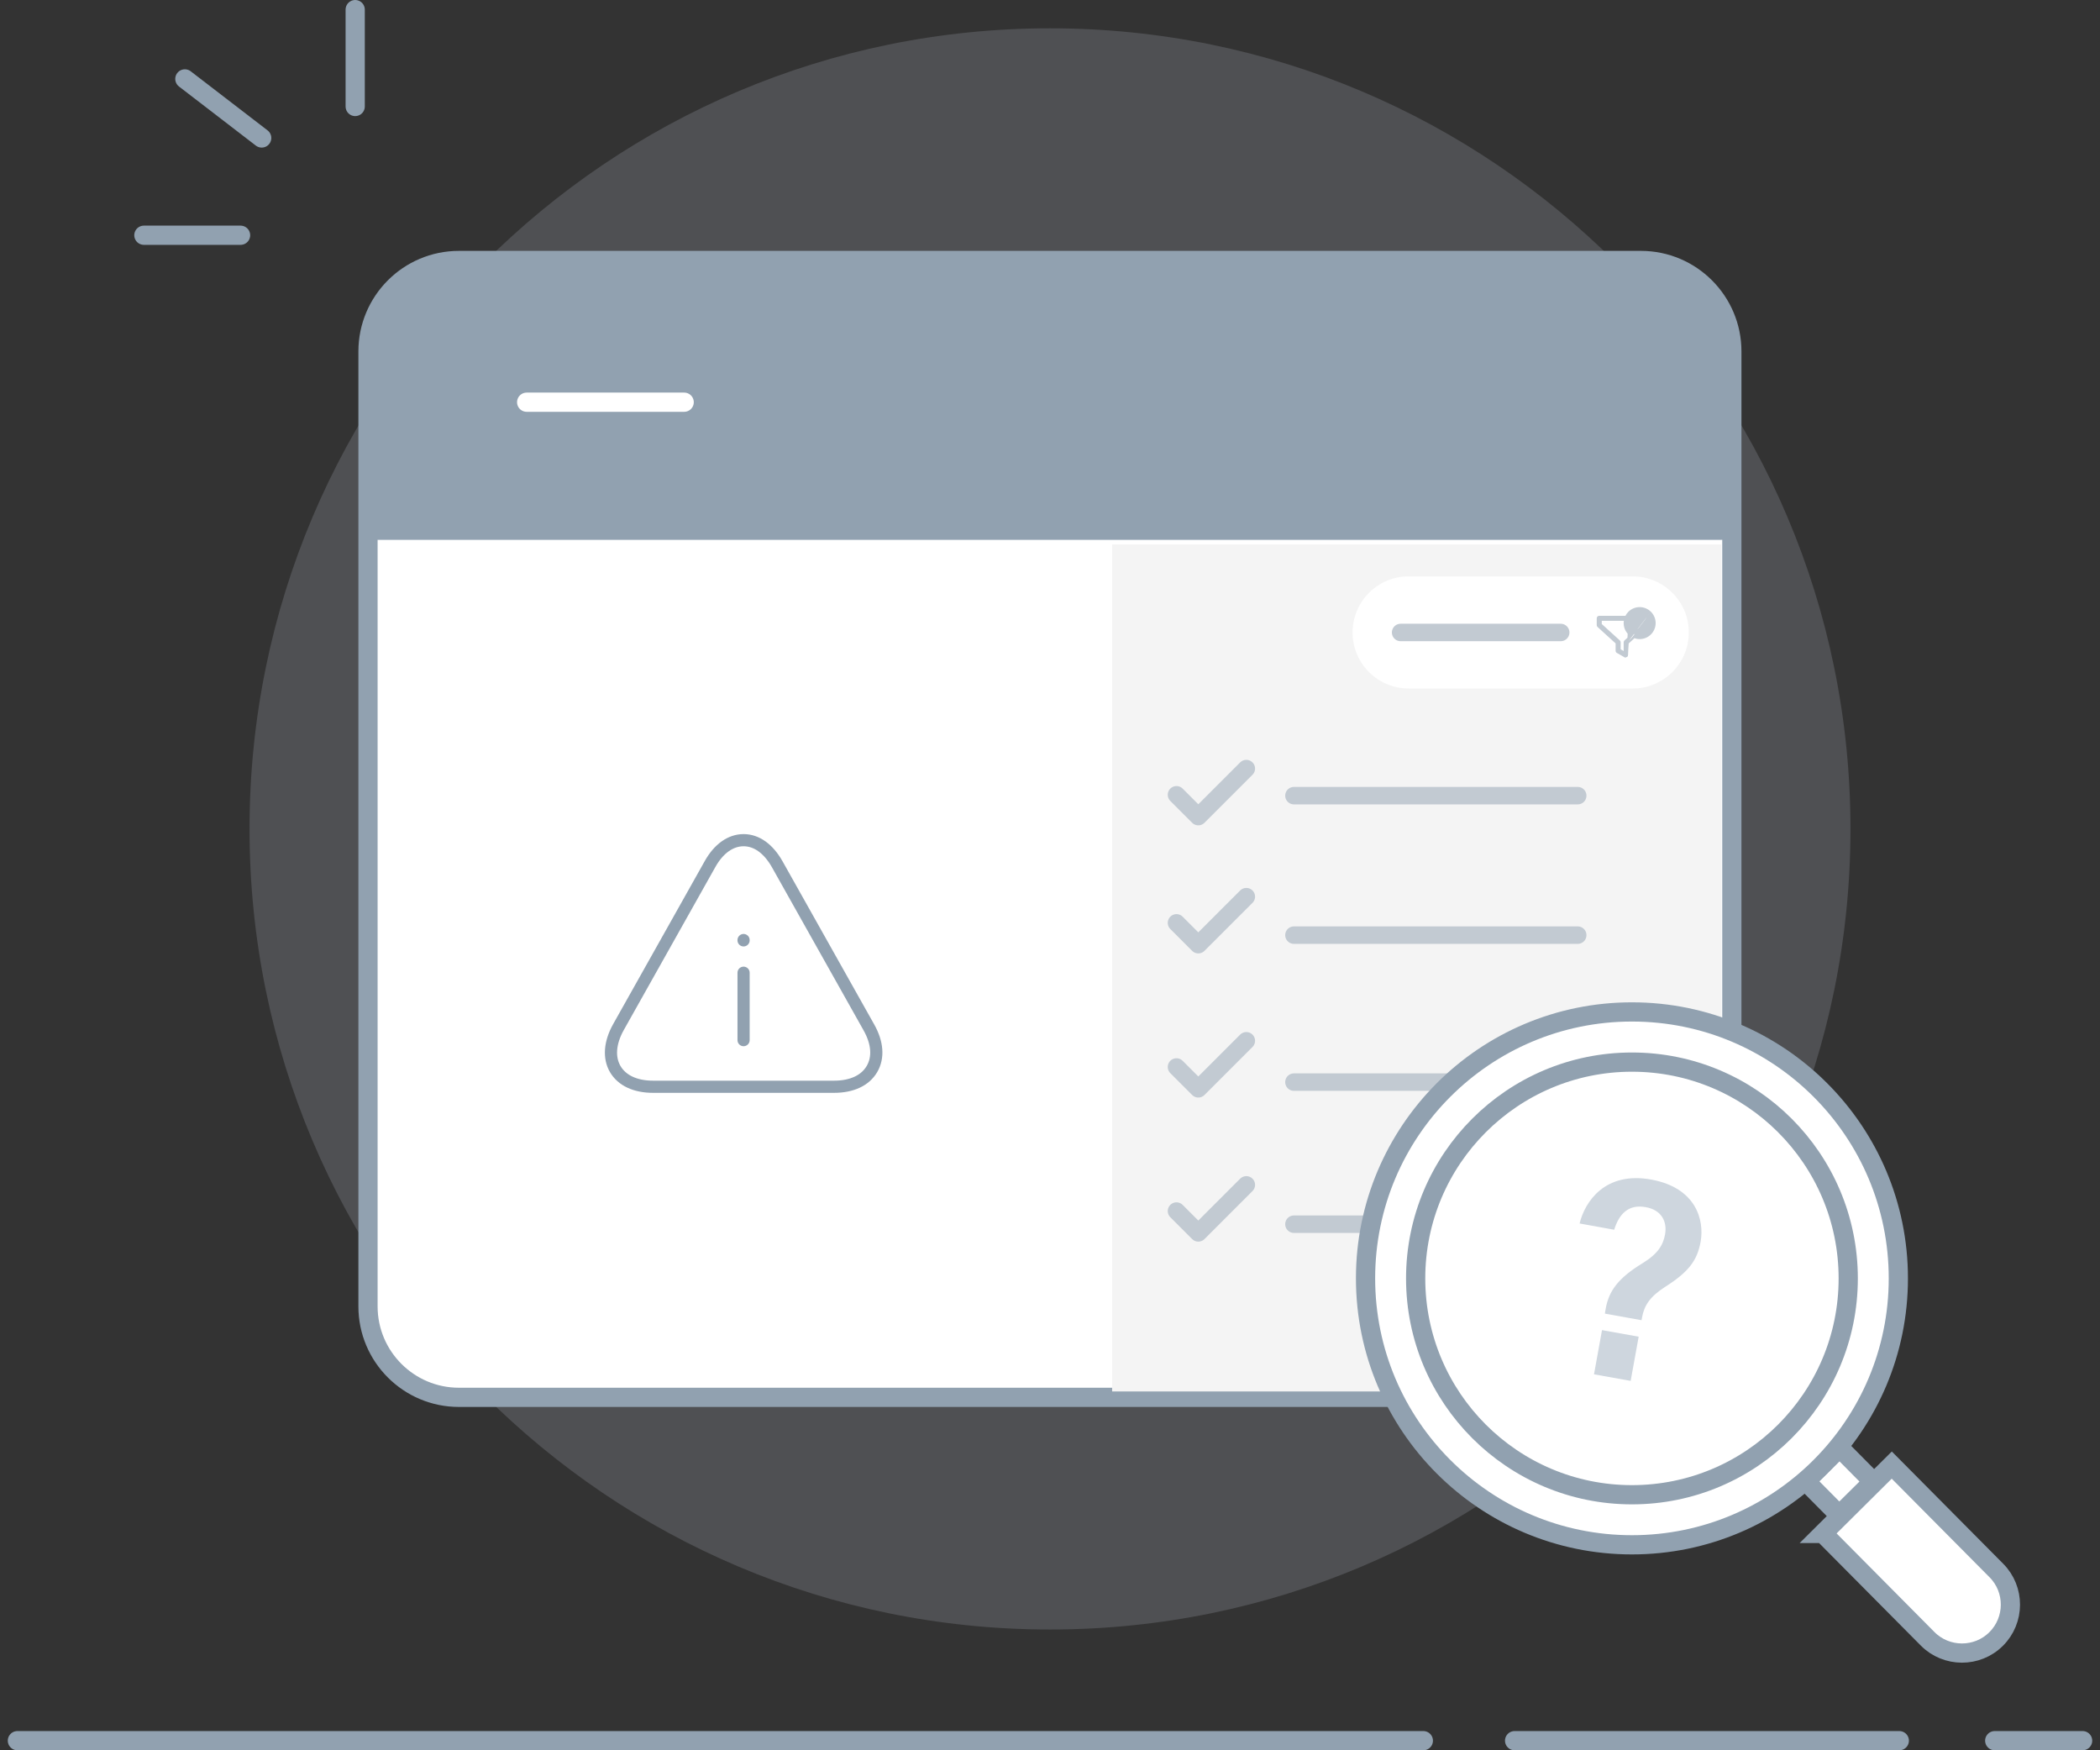 <svg width="180" height="150" viewBox="0 0 180 150" fill="none" xmlns="http://www.w3.org/2000/svg">
<rect x="0" y="0" width="180" height="150" fill="#333333" stroke="none"/>
<g clip-path="url(#clip0_4720_158680)">
<path d="M170.976 149.176H178.51" stroke="#91A1B0" stroke-width="1.647" stroke-linecap="round" stroke-linejoin="round"/>
<path d="M129.823 149.176H162.798" stroke="#91A1B0" stroke-width="1.647" stroke-linecap="round" stroke-linejoin="round"/>
<path d="M1.491 149.176H122.001" stroke="#91A1B0" stroke-width="1.647" stroke-linecap="round" stroke-linejoin="round"/>
<path opacity="0.2" d="M90 139.65C127.888 139.65 158.612 108.925 158.612 71.038C158.612 33.15 127.888 2.426 90 2.426C52.113 2.426 21.388 33.15 21.388 71.038C21.388 108.925 52.113 139.65 90 139.65Z" fill="#BEC6D2"/>
<path d="M39.337 22.324H140.649C144.944 22.324 148.444 25.81 148.444 30.119V111.959C148.444 116.254 144.958 119.753 140.649 119.753H39.337C35.042 119.753 31.543 116.268 31.543 111.959V30.119C31.543 25.823 35.028 22.324 39.337 22.324Z" fill="white" stroke="#91A1B0" stroke-width="1.647" stroke-miterlimit="10"/>
<path d="M38.719 23.246H141.377C144.78 23.246 147.552 26.018 147.552 29.421V45.696H32.407V29.558C32.407 26.073 35.234 23.246 38.719 23.246Z" fill="#91A1B0" stroke="#91A1B0" stroke-width="1.139" stroke-linecap="round" stroke-linejoin="round"/>
<path d="M58.644 34.469H45.142" stroke="white" stroke-width="1.647" stroke-miterlimit="10" stroke-linecap="round"/>
<path d="M12.332 20.16H20.62" stroke="#91A1B0" stroke-width="1.647" stroke-linecap="round" stroke-linejoin="round"/>
<path d="M30.445 0.824V9.126" stroke="#91A1B0" stroke-width="1.647" stroke-linecap="round" stroke-linejoin="round"/>
<path d="M15.845 6.762L22.431 11.825" stroke="#91A1B0" stroke-width="1.647" stroke-linecap="round" stroke-linejoin="round"/>
<path d="M55.983 93.136H71.489C73.012 93.136 74.165 92.601 74.741 91.613C75.317 90.625 75.221 89.363 74.467 88.032L66.617 74.062C65.863 72.731 64.847 72.004 63.736 72.004C62.624 72.004 61.595 72.731 60.854 74.062L53.005 88.032C52.264 89.363 52.168 90.639 52.73 91.613C53.307 92.601 54.459 93.136 55.983 93.136Z" fill="white" stroke="#91A1B0" stroke-width="1.043" stroke-miterlimit="10"/>
<path d="M63.735 83.363V89.14" stroke="#91A1B0" stroke-width="1.043" stroke-linecap="round" stroke-linejoin="round"/>
<path d="M63.735 80.562V80.59" stroke="#91A1B0" stroke-width="1.043" stroke-linecap="round" stroke-linejoin="round"/>
<path d="M147.538 46.656H95.325V119.248H147.538V46.656Z" fill="#F4F4F4"/>
<path d="M115.936 54.201C115.936 51.549 118.086 49.398 120.738 49.398H139.95C142.602 49.398 144.753 51.549 144.753 54.201C144.753 56.854 142.602 59.004 139.95 59.004H120.738C118.086 59.004 115.936 56.854 115.936 54.201Z" fill="white"/>
<path d="M141.429 52.513L141.429 52.512C141.201 52.285 140.888 52.145 140.542 52.145C140.196 52.145 139.882 52.285 139.654 52.513L139.488 56.161V55.088M141.429 52.513C141.657 52.74 141.797 53.054 141.797 53.4C141.797 53.746 141.657 54.059 141.429 54.287L141.429 54.287C141.201 54.514 140.888 54.655 140.542 54.655C140.374 54.655 140.214 54.622 140.068 54.562L139.488 55.088M141.429 52.513L141.47 52.472C141.708 52.709 141.855 53.038 141.855 53.4C141.855 53.762 141.708 54.09 141.47 54.327L141.47 54.328L141.47 54.328L141.47 54.328C141.232 54.566 140.904 54.713 140.542 54.713C140.379 54.713 140.223 54.683 140.08 54.629L139.546 55.114M141.429 52.513L141.47 52.472L141.469 52.471L141.469 52.471C141.232 52.234 140.904 52.087 140.542 52.087C140.18 52.087 139.852 52.234 139.613 52.472L139.613 52.472C139.51 52.576 139.423 52.697 139.359 52.831H137.078C136.991 52.831 136.92 52.902 136.92 52.989L136.92 52.989L136.92 53.574C136.92 53.574 136.92 53.574 136.92 53.574C136.92 53.574 136.92 53.574 136.92 53.574C136.92 53.617 136.937 53.66 136.972 53.691L136.972 53.691L138.539 55.114V55.77C138.539 55.833 138.575 55.888 138.628 55.913L139.309 56.298C139.309 56.298 139.309 56.298 139.309 56.298L139.309 56.298L139.338 56.248C139.386 56.276 139.447 56.259 139.475 56.21L139.546 55.114M139.488 55.088L139.527 55.131L139.546 55.114M139.488 55.088H139.546V55.114M139.956 53.622L140.055 53.72V53.72L140.239 53.904L140.239 53.905C140.301 53.966 140.401 53.966 140.463 53.904L140.463 53.905L140.466 53.901L141.136 53.11L141.136 53.11C141.193 53.043 141.184 52.943 141.118 52.887C141.051 52.831 140.951 52.839 140.894 52.906C140.894 52.906 140.894 52.906 140.894 52.906L140.342 53.559L140.181 53.397L140.18 53.397C140.118 53.336 140.018 53.335 139.956 53.397L139.956 53.398C139.894 53.459 139.894 53.56 139.956 53.622ZM139.608 53.052L139.613 53.041C139.663 52.91 139.74 52.793 139.838 52.695C140.018 52.516 140.267 52.404 140.542 52.404C140.817 52.404 141.066 52.516 141.246 52.696C141.426 52.876 141.538 53.125 141.538 53.4C141.538 53.675 141.426 53.924 141.246 54.104C141.066 54.284 140.817 54.396 140.542 54.396C140.267 54.396 140.018 54.284 139.838 54.104C139.657 53.924 139.546 53.675 139.546 53.4C139.546 53.277 139.568 53.16 139.608 53.052ZM139.613 54.328L139.613 54.329C139.666 54.381 139.722 54.428 139.782 54.471L139.287 54.921C139.251 54.95 139.229 54.994 139.229 55.044V55.889L138.856 55.678V55.044C138.856 54.994 138.834 54.95 138.798 54.921L137.237 53.504V53.148H139.253C139.237 53.23 139.229 53.314 139.229 53.4C139.229 53.763 139.376 54.091 139.613 54.328Z" fill="#C2CAD2" stroke="#C2CAD2" stroke-width="0.115"/>
<path d="M110.908 68.188H135.234" stroke="#C2CAD2" stroke-width="1.497" stroke-linecap="round" stroke-linejoin="round"/>
<path d="M106.829 65.867L102.712 69.984L100.841 68.113" stroke="#C2CAD2" stroke-width="1.496" stroke-linecap="round" stroke-linejoin="round"/>
<path d="M106.829 76.844L102.712 80.96L100.841 79.089" stroke="#C2CAD2" stroke-width="1.496" stroke-linecap="round" stroke-linejoin="round"/>
<path d="M106.829 89.195L102.712 93.312L100.841 91.441" stroke="#C2CAD2" stroke-width="1.496" stroke-linecap="round" stroke-linejoin="round"/>
<path d="M106.829 101.543L102.712 105.66L100.841 103.788" stroke="#C2CAD2" stroke-width="1.496" stroke-linecap="round" stroke-linejoin="round"/>
<path d="M110.908 80.141H135.234" stroke="#C2CAD2" stroke-width="1.497" stroke-linecap="round" stroke-linejoin="round"/>
<path d="M110.908 92.738H135.234" stroke="#C2CAD2" stroke-width="1.497" stroke-linecap="round" stroke-linejoin="round"/>
<path d="M110.908 104.914H135.234" stroke="#C2CAD2" stroke-width="1.497" stroke-linecap="round" stroke-linejoin="round"/>
<path d="M156.252 131.418L162.152 125.559L171.113 134.588C172.732 136.207 172.719 138.856 171.099 140.461C169.48 142.08 166.832 142.067 165.226 140.447L156.265 131.418H156.252Z" fill="white" stroke="#91A1B0" stroke-width="1.647" stroke-miterlimit="10"/>
<path d="M157.679 124.078L154.783 126.946L157.651 129.842L160.547 126.974L157.679 124.078Z" fill="white" stroke="#91A1B0" stroke-width="1.647" stroke-miterlimit="10"/>
<path d="M139.881 132.391C152.492 132.391 162.715 122.168 162.715 109.557C162.715 96.946 152.492 86.723 139.881 86.723C127.27 86.723 117.047 96.946 117.047 109.557C117.047 122.168 127.27 132.391 139.881 132.391Z" fill="white" stroke="#91A1B0" stroke-width="1.647" stroke-miterlimit="10"/>
<path d="M139.881 128.101C150.118 128.101 158.42 119.799 158.42 109.562C158.42 99.326 150.118 91.023 139.881 91.023C129.644 91.023 121.342 99.326 121.342 109.562C121.342 119.799 129.644 128.101 139.881 128.101Z" fill="white" stroke="#91A1B0" stroke-width="1.647" stroke-miterlimit="10"/>
<path d="M137.562 112.565L137.631 112.154C137.905 110.644 138.674 109.546 140.814 108.243C142.145 107.419 142.557 106.678 142.722 105.773C142.9 104.757 142.475 103.701 141.061 103.454C139.552 103.179 138.77 104.071 138.358 105.389L135.394 104.853C135.833 103.028 137.548 100.352 141.555 101.093C145.384 101.807 146.097 104.551 145.768 106.418C145.48 107.996 144.78 108.984 142.722 110.287C141.446 111.111 140.938 111.852 140.746 112.908L140.705 113.142L137.562 112.579V112.565ZM136.629 117.78L137.315 113.992L140.458 114.555L139.771 118.342L136.629 117.78Z" fill="#CED6DE"/>
<path d="M120.052 54.203H133.775" stroke="#C2CAD2" stroke-width="1.496" stroke-linecap="round"/>
</g>
<defs>
<clipPath id="clip0_4720_158680">
<rect width="178.665" height="149.999" fill="white" transform="translate(0.667)"/>
</clipPath>
</defs>
</svg>
